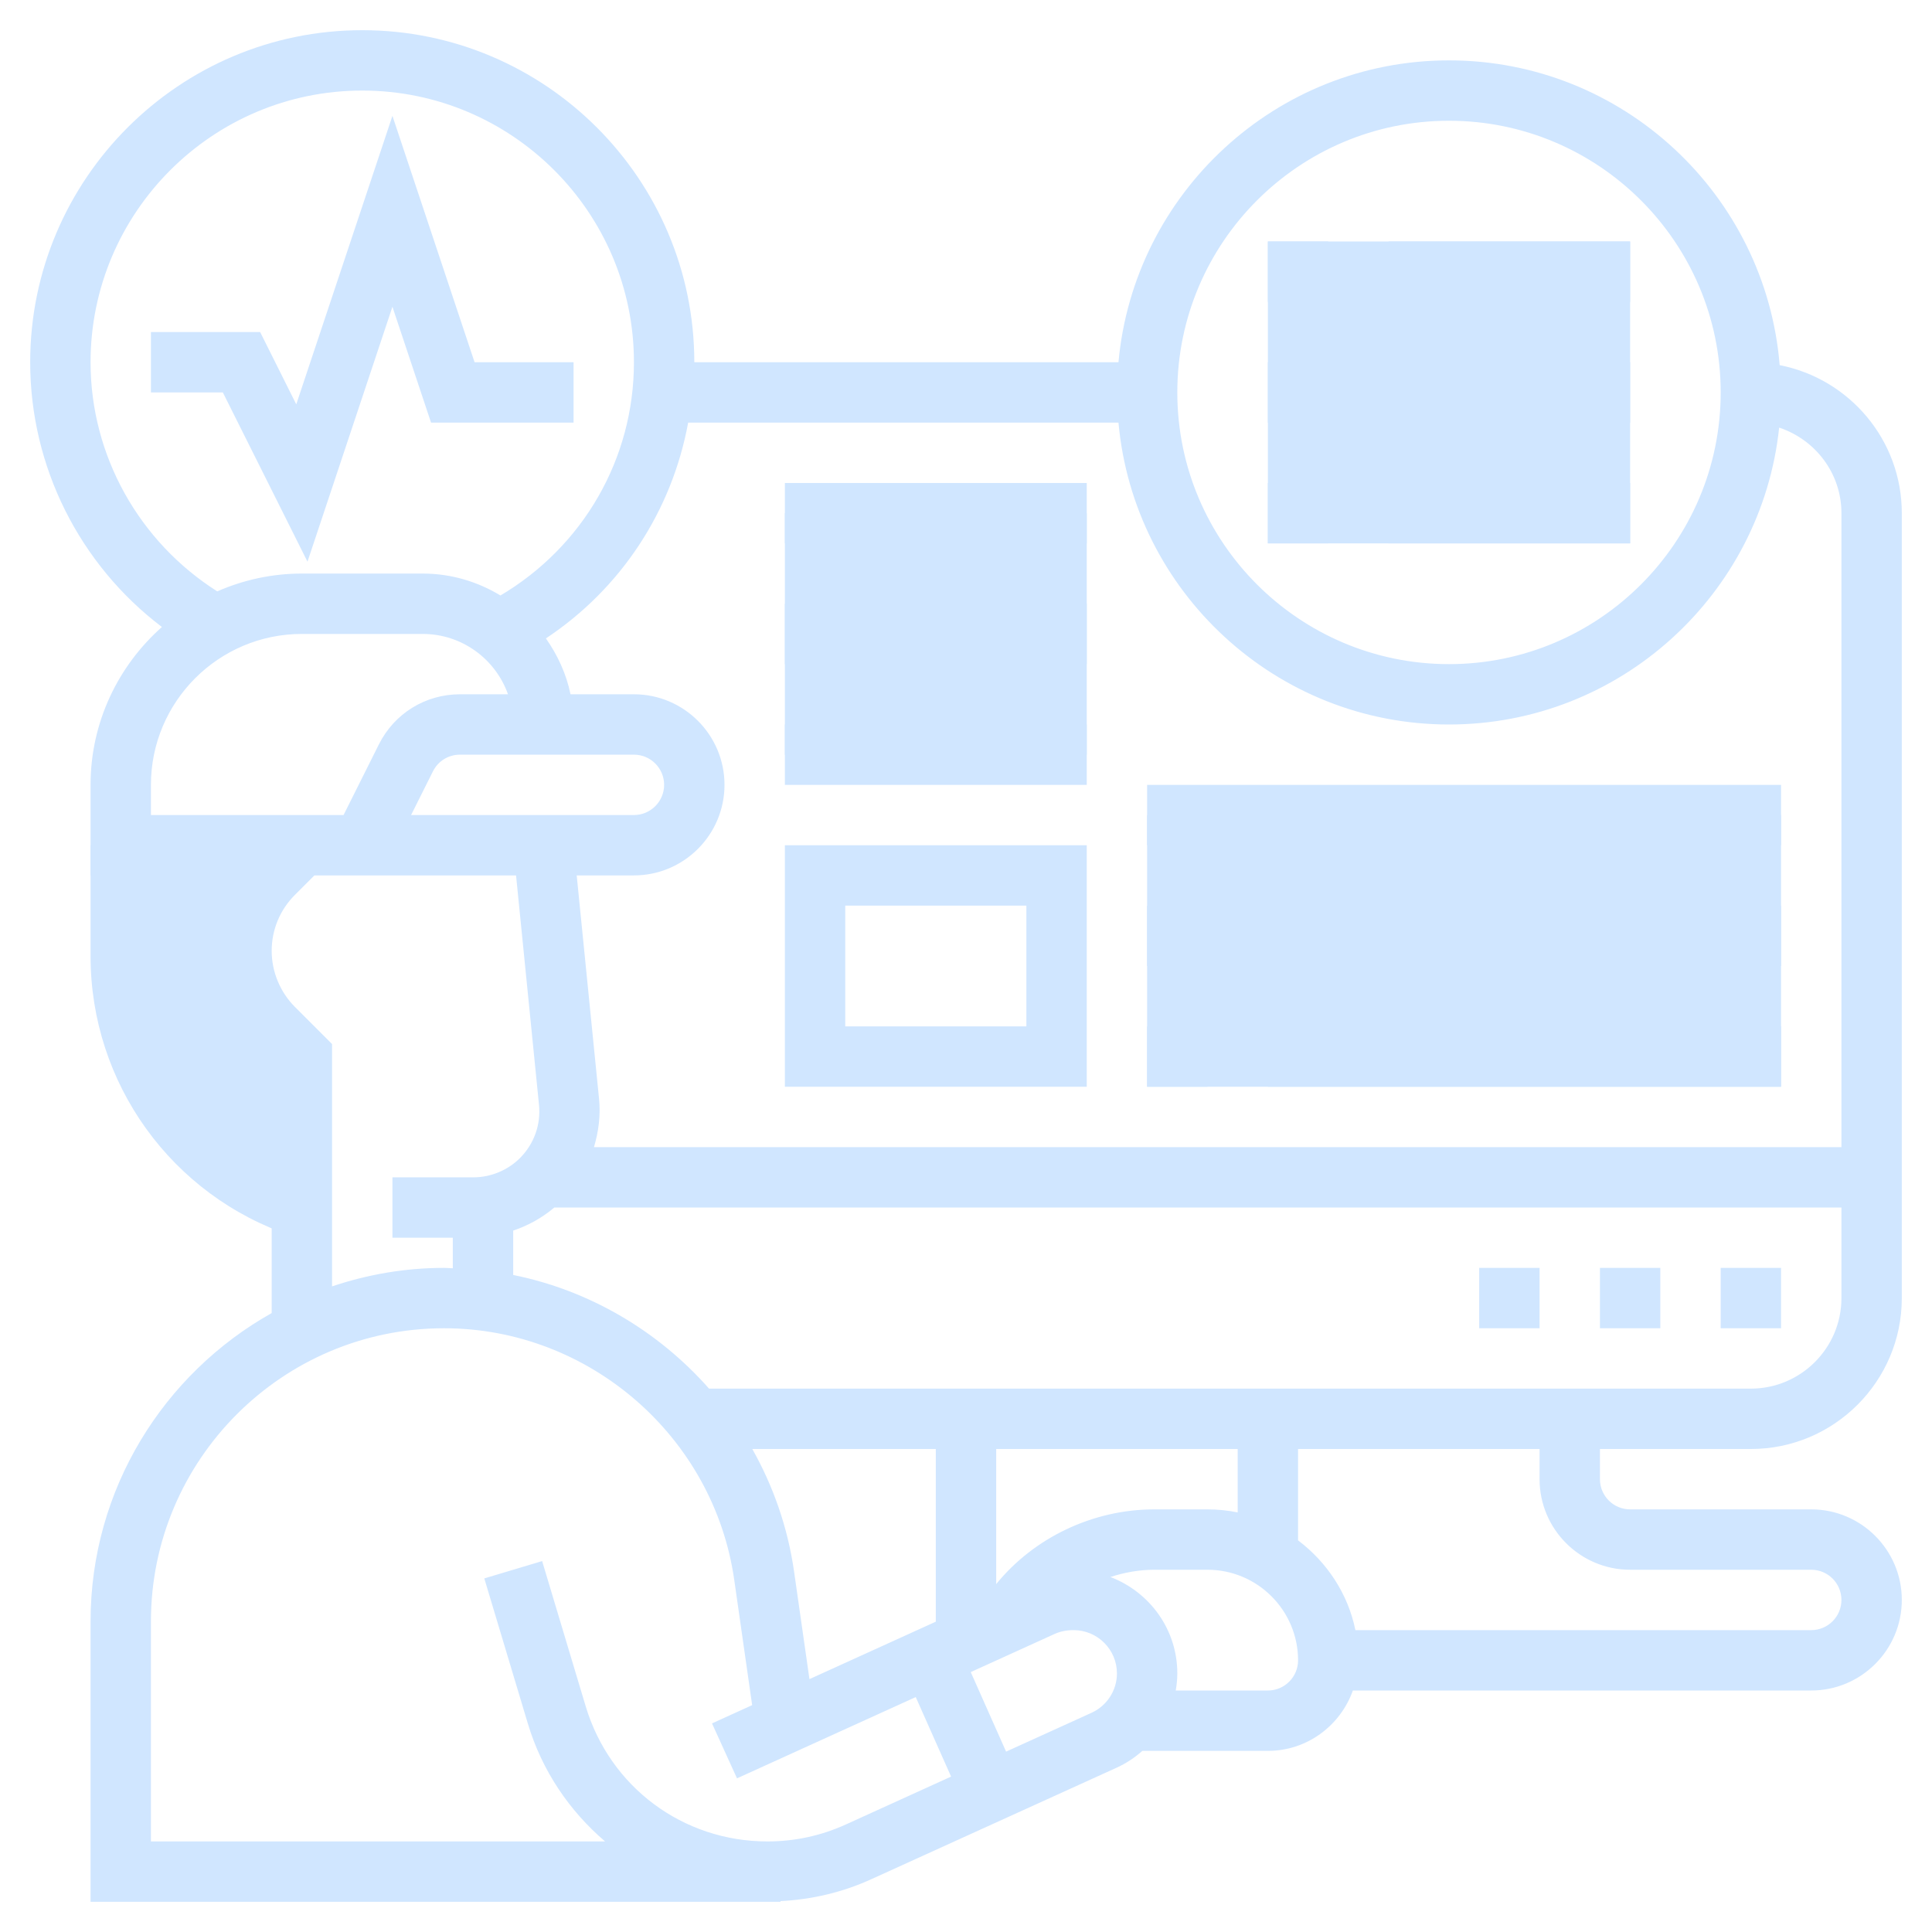 <svg id="Layer_5" enable-background="new 0 0 64 64" height="512" viewBox="0 0 64 64" width="512" xmlns="http://www.w3.org/2000/svg"><g><g><path d="m8 31.5c0-.96.382-1.882 1.061-2.561l.939-.939h-7v3.675c0 4.214 2.686 7.94 6.684 9.272l.316.106v-6.053l-.939-.939c-.679-.679-1.061-1.601-1.061-2.561z" fill="#d0e6ff21"/></g><g><path d="m42 8h12v10h-12z" fill="#d0e6ff21"/></g><g><path d="m38 27h21v9h-21z" fill="#d0e6ff21"/></g><g><path d="m26 17h10v8h-10z" fill="#d0e6ff21"/></g><g><path d="m13 10.162 1.279 3.838h4.721v-2h-3.279l-2.721-8.162-3.186 9.556-1.196-2.394h-3.618v2h2.382l2.804 5.606z" fill="#d0e6ff21" /><path d="m58 48c2.757 0 5-2.243 5-5v-26c0-2.43-1.744-4.456-4.046-4.904-.462-5.643-5.194-10.096-10.954-10.096-5.728 0-10.442 4.402-10.949 10h-14.051c0-6.065-4.935-11-11-11s-11 4.935-11 11c0 3.468 1.642 6.707 4.364 8.77-1.446 1.283-2.364 3.149-2.364 5.23v2.999h4.741c-.479.74-.741 1.599-.741 2.501 0 1.216.493 2.407 1.354 3.268l.646.646v8.083c-3.575 2.007-6 5.831-6 10.214v9.289h22.856v-.023c1.037-.054 2.044-.288 2.994-.72l8.136-3.698c.317-.144.603-.334.856-.559h4.158c1.302 0 2.402-.839 2.816-2h15.184c1.654 0 3-1.346 3-3s-1.346-3-3-3h-6c-.552 0-1-.448-1-1v-1zm0-2h-34.512c-1.677-1.9-3.945-3.252-6.488-3.765v-1.47c.499-.167.959-.425 1.364-.765h42.636v3c0 1.654-1.346 3-3 3zm-18 4h-1.764c-2.049 0-3.998.95-5.236 2.476v-4.476h8v2.101c-.323-.066-.658-.101-1-.101zm-13.186 5.623-.51-3.568c-.209-1.46-.69-2.826-1.383-4.055h6.079v5.72zm-13.196-28.624.724-1.447c.17-.341.513-.553.895-.553h5.763c.552 0 1 .449 1 1s-.448 1-1 1zm34.382-22.999c4.963 0 9 4.038 9 9s-4.037 9-9 9-9-4.038-9-9 4.037-9 9-9zm-10.949 10c.507 5.598 5.221 10 10.949 10 5.672 0 10.353-4.316 10.937-9.835 1.194.396 2.063 1.51 2.063 2.835v21h-41.324c.152-.513.224-1.053.168-1.602l-.74-7.399h1.896c1.654 0 3-1.346 3-3s-1.346-3-3-3h-2.101c-.139-.68-.43-1.301-.815-1.851 2.495-1.656 4.176-4.228 4.712-7.148zm-34.051-2c0-4.962 4.037-9 9-9s9 4.038 9 9c0 3.207-1.689 6.106-4.422 7.726-.754-.457-1.633-.726-2.577-.726h-4.001c-.997 0-1.944.213-2.803.59-2.593-1.645-4.197-4.5-4.197-7.59zm2 14c0-2.757 2.243-5 5-5h4.001c1.304 0 2.415.835 2.827 1.999h-1.592c-1.144 0-2.172.635-2.684 1.658l-1.171 2.342h-6.381zm4.768 7.354c-.488-.488-.768-1.164-.768-1.854 0-.7.272-1.358.768-1.854l.647-.647h6.68l.76 7.6c.066.653-.163 1.296-.629 1.762-.406.406-.97.64-1.545.64h-2.681v2h2v1.013c-.097-.003-.192-.014-.289-.014-1.298 0-2.543.221-3.711.613v-8.027zm18.254 27.083c-.821.374-1.696.563-2.6.563-2.798 0-5.218-1.801-6.021-4.48l-1.442-4.807-1.916.574 1.442 4.807c.472 1.575 1.384 2.9 2.559 3.906h-15.044v-7.289c0-5.355 4.356-9.711 9.711-9.711 4.801 0 8.934 3.584 9.612 8.338l.593 4.147-1.33.605.828 1.82 5.921-2.692 1.171 2.634zm8.137-3.699-2.831 1.287-1.171-2.635 2.778-1.263c.184-.083.388-.127.631-.127.79 0 1.434.644 1.434 1.434 0 .56-.33 1.072-.841 1.304zm5.841-.738h-3.052c.032-.186.052-.374.052-.566 0-1.457-.915-2.696-2.216-3.194.466-.151.953-.24 1.452-.24h1.764c1.654 0 3 1.346 3 3 0 .552-.448 1-1 1zm12-4h6c.552 0 1 .448 1 1s-.448 1-1 1h-15.101c-.247-1.213-.946-2.253-1.899-2.974v-3.026h8v1c0 1.654 1.346 3 3 3z" fill="#d0e6ff21" /><path d="m49 42h2v2h-2z" fill="#d0e6ff21" /><path d="m53 42h2v2h-2z" fill="#d0e6ff21" /><path d="m57 42h2v2h-2z" fill="#d0e6ff21" /><path d="m42 8h2v2h-2z" fill="#d0e6ff21" /><path d="m46 8h8v2h-8z" fill="#d0e6ff21" /><path d="m42 12h2v2h-2z" fill="#d0e6ff21" /><path d="m46 12h8v2h-8z" fill="#d0e6ff21" /><path d="m42 16h2v2h-2z" fill="#d0e6ff21" /><path d="m46 16h8v2h-8z" fill="#d0e6ff21" /><path d="m36 28h-10v8h10zm-2 6h-6v-4h6z" fill="#d0e6ff21" /><path d="m26 24h10v2h-10z" fill="#d0e6ff21" /><path d="m26 20h10v2h-10z" fill="#d0e6ff21" /><path d="m26 16h10v2h-10z" fill="#d0e6ff21" /><path d="m38 34h2v2h-2z" fill="#d0e6ff21" /><path d="m42 34h17v2h-17z" fill="#d0e6ff21" /><path d="m38 30h21v2h-21z" fill="#d0e6ff21" /><path d="m38 26h21v2h-21z" fill="#d0e6ff21" /></g></g></svg>